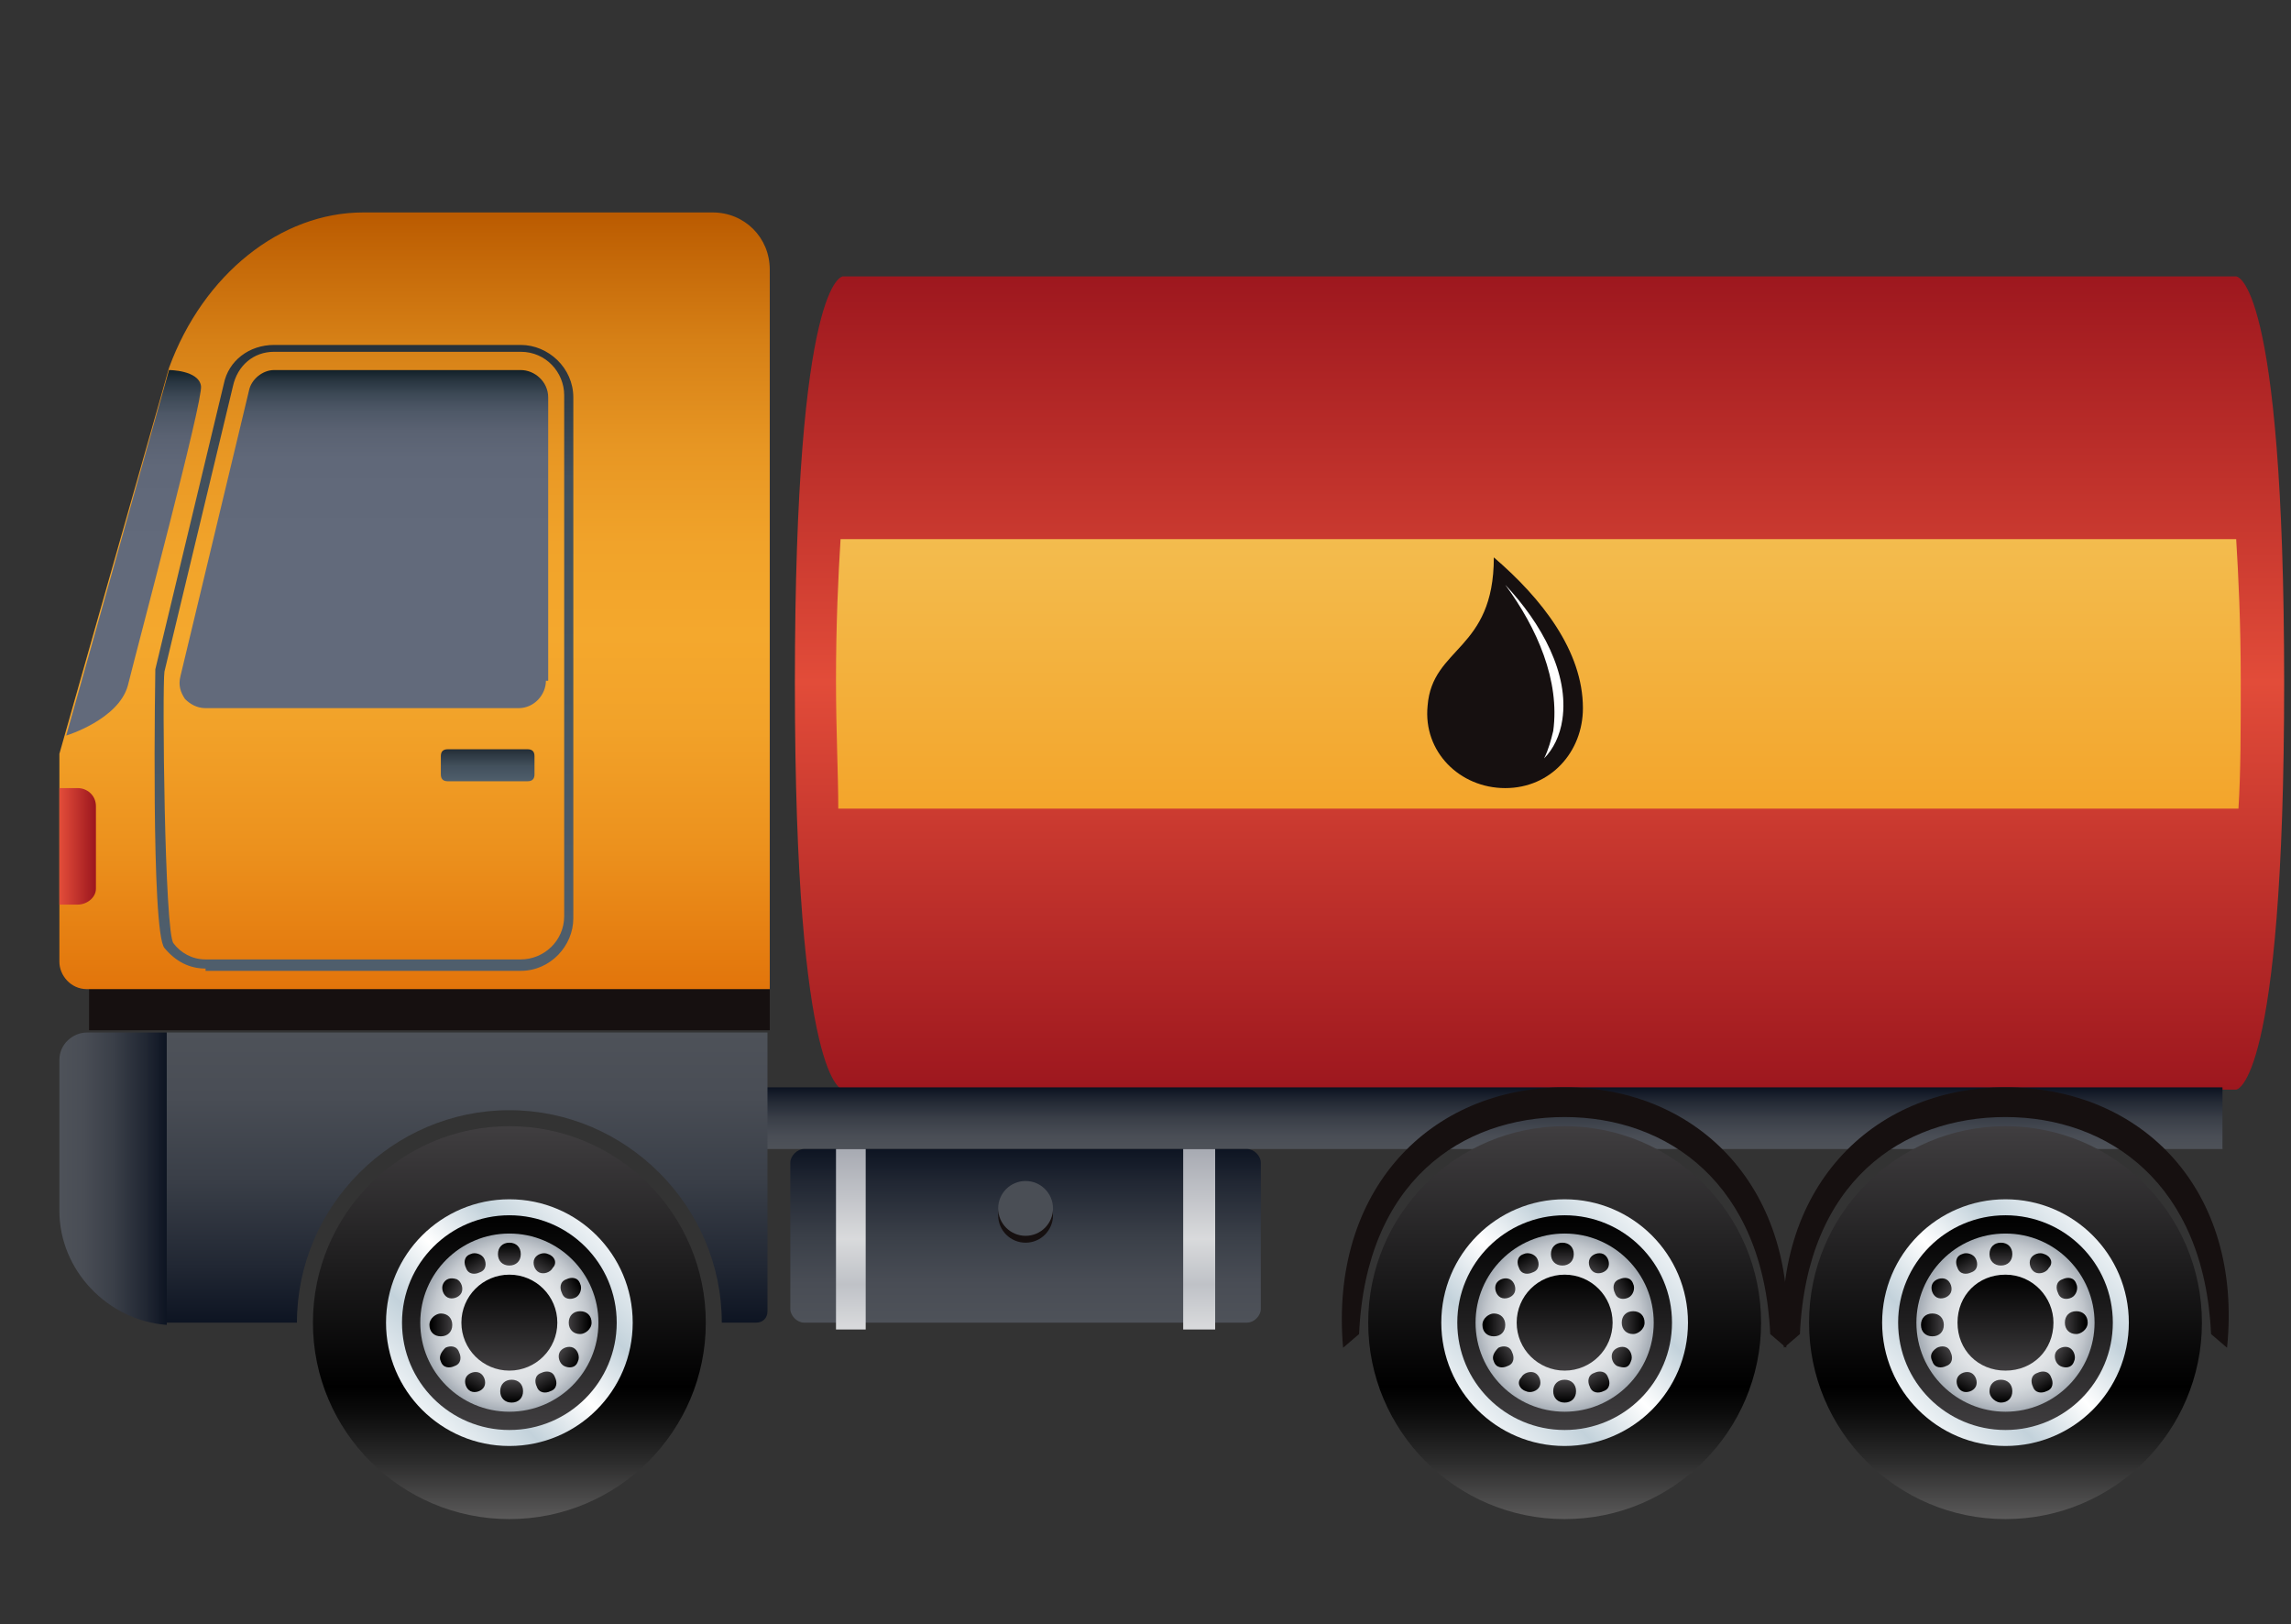 <?xml version="1.0" encoding="utf-8"?>
<!-- Generator: Adobe Illustrator 22.0.0, SVG Export Plug-In . SVG Version: 6.00 Build 0)  -->
<svg version="1.1" id="Layer_1" xmlns="http://www.w3.org/2000/svg" xmlns:xlink="http://www.w3.org/1999/xlink" x="0px" y="0px"
	 viewBox="0 0 100.3 71.1" style="enable-background:new 0 0 100.3 71.1;" xml:space="preserve">
<rect x="0" y="0" width="100.3" height="71.1" fill="#333333" stroke="none"/>
<style type="text/css">
	.st0{fill:url(#SVGID_1_);}
	.st1{fill:url(#SVGID_2_);}
	.st2{fill:url(#SVGID_3_);}
	.st3{fill:#161010;}
	.st4{fill:#FFFFFF;}
	.st5{fill:url(#SVGID_4_);}
	.st6{fill:url(#SVGID_5_);}
	.st7{fill:url(#SVGID_6_);}
	.st8{fill:url(#SVGID_7_);}
	.st9{fill:url(#SVGID_8_);}
	.st10{fill:url(#SVGID_9_);}
	.st11{fill:url(#SVGID_10_);}
	.st12{fill:url(#SVGID_11_);}
	.st13{fill:url(#SVGID_12_);}
	.st14{fill:url(#SVGID_13_);}
	.st15{fill:url(#SVGID_14_);}
	.st16{fill:url(#SVGID_15_);}
	.st17{fill:url(#SVGID_16_);}
	.st18{fill:url(#SVGID_17_);}
	.st19{fill:url(#SVGID_18_);}
	.st20{fill:url(#SVGID_19_);}
	.st21{fill:url(#SVGID_20_);}
	.st22{fill:url(#SVGID_21_);}
	.st23{fill:url(#SVGID_22_);}
	.st24{fill:url(#SVGID_23_);}
	.st25{fill:url(#SVGID_24_);}
	.st26{fill:url(#SVGID_25_);}
	.st27{fill:url(#SVGID_26_);}
	.st28{fill:url(#SVGID_27_);}
	.st29{fill:url(#SVGID_28_);}
	.st30{fill:url(#SVGID_29_);}
	.st31{fill:url(#SVGID_30_);}
	.st32{fill:url(#SVGID_31_);}
	.st33{fill:url(#SVGID_32_);}
	.st34{fill:url(#SVGID_33_);}
	.st35{fill:url(#SVGID_34_);}
	.st36{fill:url(#SVGID_35_);}
	.st37{fill:url(#SVGID_36_);}
	.st38{fill:url(#SVGID_37_);}
	.st39{fill:url(#SVGID_38_);}
	.st40{fill:url(#SVGID_39_);}
	.st41{fill:url(#SVGID_40_);}
	.st42{fill:url(#SVGID_41_);}
	.st43{fill:url(#SVGID_42_);}
	.st44{fill:url(#SVGID_43_);}
	.st45{fill:url(#SVGID_44_);}
	.st46{fill:url(#SVGID_45_);}
	.st47{fill:url(#SVGID_46_);}
	.st48{fill:url(#SVGID_47_);}
	.st49{fill:url(#SVGID_48_);}
	.st50{fill:url(#SVGID_49_);}
	.st51{fill:url(#SVGID_50_);}
	.st52{fill:url(#SVGID_51_);}
	.st53{fill:url(#SVGID_52_);}
	.st54{fill:url(#SVGID_53_);}
	.st55{fill:url(#SVGID_54_);}
	.st56{fill:url(#SVGID_55_);}
	.st57{fill:url(#SVGID_56_);}
	.st58{fill:url(#SVGID_57_);}
	.st59{fill:url(#SVGID_58_);}
	.st60{fill:url(#SVGID_59_);}
	.st61{fill:url(#SVGID_60_);}
	.st62{fill:url(#SVGID_61_);}
	.st63{fill:url(#SVGID_62_);}
	.st64{fill:url(#SVGID_63_);}
	.st65{fill:url(#SVGID_64_);}
	.st66{fill:url(#SVGID_65_);}
	.st67{fill:#4A4E55;}
</style>
<g>
	<g>
		<linearGradient id="SVGID_1_" gradientUnits="userSpaceOnUse" x1="2.63" y1="51.539" x2="7.29" y2="51.539">
			<stop  offset="0" style="stop-color:#4E5259"/>
			<stop  offset="0.225" style="stop-color:#494D55"/>
			<stop  offset="0.503" style="stop-color:#3A3F48"/>
			<stop  offset="0.807" style="stop-color:#212733"/>
			<stop  offset="1" style="stop-color:#0D1422"/>
		</linearGradient>
		<path class="st0" d="M3.8,45.2c-0.6,0-1.2,0.5-1.2,1.2v6.6c0,2.6,2.1,4.8,4.7,5V45.2H3.8z"/>
		<linearGradient id="SVGID_2_" gradientUnits="userSpaceOnUse" x1="67.418" y1="47.645" x2="67.418" y2="12.05">
			<stop  offset="0" style="stop-color:#9D171E"/>
			<stop  offset="0.5" style="stop-color:#E24C39"/>
			<stop  offset="1" style="stop-color:#9D171E"/>
		</linearGradient>
		<path class="st1" d="M97.9,12.1H64.5H36.9c0,0-2.1,0-2.1,17.8c0,17.7,2.1,17.8,2.1,17.8h27.6h33.4c0,0,2.1-0.1,2.1-17.8
			C100,12.1,97.9,12.1,97.9,12.1z"/>
		<linearGradient id="SVGID_3_" gradientUnits="userSpaceOnUse" x1="67.418" y1="35.401" x2="67.418" y2="23.532">
			<stop  offset="0" style="stop-color:#F3A52B"/>
			<stop  offset="1" style="stop-color:#F3BC4E"/>
		</linearGradient>
		<path class="st2" d="M36.6,29.8c0,2.2,0.1,4.1,0.1,5.6h61.3c0.1-1.6,0.1-3.4,0.1-5.6c0-2.5-0.1-4.6-0.2-6.2H36.8
			C36.7,25.2,36.6,27.3,36.6,29.8z"/>
		<g>
			<path class="st3" d="M65.4,24.4c0,4.1-2.7,3.9-2.9,6.5c-0.2,2,1.4,3.6,3.4,3.6c2,0,3.4-1.6,3.4-3.5
				C69.3,28.5,67.5,26.2,65.4,24.4z"/>
			<path class="st4" d="M67.6,33.2c0.4-0.4,0.7-1,0.8-1.7c0.3-2-0.9-4.2-2.5-5.9c1.4,1.9,2.4,4.2,2.1,6.4
				C67.9,32.4,67.8,32.8,67.6,33.2z"/>
		</g>
		<rect x="3.9" y="43.2" class="st3" width="29.8" height="1.9"/>
		<linearGradient id="SVGID_4_" gradientUnits="userSpaceOnUse" x1="18.147" y1="43.236" x2="18.147" y2="9.294">
			<stop  offset="0" style="stop-color:#E2750B"/>
			<stop  offset="0.179" style="stop-color:#EC911D"/>
			<stop  offset="0.337" style="stop-color:#F2A229"/>
			<stop  offset="0.454" style="stop-color:#F4A82D"/>
			<stop  offset="0.571" style="stop-color:#F1A32A"/>
			<stop  offset="0.699" style="stop-color:#E79623"/>
			<stop  offset="0.834" style="stop-color:#D68016"/>
			<stop  offset="0.971" style="stop-color:#BF6104"/>
			<stop  offset="1" style="stop-color:#BA5A00"/>
		</linearGradient>
		<path class="st5" d="M33.7,11.8c0-1.4-1.1-2.5-2.5-2.5H15.9c-3.6,0-7,2.7-8.5,6.8L2.6,33v9.1c0,0.6,0.5,1.2,1.2,1.2h29.9V33V11.8z
			"/>
		<linearGradient id="SVGID_5_" gradientUnits="userSpaceOnUse" x1="5.853" y1="32.177" x2="5.853" y2="16.128">
			<stop  offset="0" style="stop-color:#626A7B"/>
			<stop  offset="7.066998e-02" style="stop-color:#626A7B"/>
			<stop  offset="0.5" style="stop-color:#626A7B"/>
			<stop  offset="0.732" style="stop-color:#606879"/>
			<stop  offset="0.815" style="stop-color:#5A6272"/>
			<stop  offset="0.875" style="stop-color:#4E5867"/>
			<stop  offset="0.923" style="stop-color:#3D4956"/>
			<stop  offset="0.964" style="stop-color:#283540"/>
			<stop  offset="1" style="stop-color:#0E1D25"/>
			<stop  offset="1" style="stop-color:#0E1D25"/>
		</linearGradient>
		<path class="st6" d="M2.9,32.2c0,0,2.3-0.7,2.7-2.2C6.1,28,8.9,17.5,8.8,16.9c-0.1-0.7-1.4-0.7-1.4-0.7L2.9,32.2z"/>
		<linearGradient id="SVGID_6_" gradientUnits="userSpaceOnUse" x1="15.897" y1="42.353" x2="15.897" y2="15.032">
			<stop  offset="0" style="stop-color:#4F5E6C"/>
			<stop  offset="0.786" style="stop-color:#42505C"/>
			<stop  offset="1" style="stop-color:#263039"/>
		</linearGradient>
		<path class="st7" d="M9,42.4c-0.7,0-1.3-0.3-1.8-0.9c-0.6-0.7-0.4-12.2-0.4-12.2l3-12.5c0.2-1,1.1-1.7,2.2-1.7h10.8
			c1.2,0,2.3,1,2.3,2.3v22.8c0,1.2-1,2.3-2.3,2.3H9z M22.8,42c1,0,1.9-0.8,1.9-1.9V17.3c0-1-0.8-1.9-1.9-1.9H12
			c-0.9,0-1.6,0.6-1.8,1.5l-3,12.5c-0.1,0.6,0,11.5,0.4,11.9C7.9,41.7,8.4,42,9,42H22.8z"/>
		<linearGradient id="SVGID_7_" gradientUnits="userSpaceOnUse" x1="65.451" y1="50.298" x2="65.451" y2="47.645">
			<stop  offset="0" style="stop-color:#4E5259"/>
			<stop  offset="0.225" style="stop-color:#494D55"/>
			<stop  offset="0.503" style="stop-color:#3A3F48"/>
			<stop  offset="0.807" style="stop-color:#212733"/>
			<stop  offset="1" style="stop-color:#0D1422"/>
		</linearGradient>
		<rect x="33.5" y="47.6" class="st8" width="63.8" height="2.7"/>
		<linearGradient id="SVGID_8_" gradientUnits="userSpaceOnUse" x1="15.877" y1="30.935" x2="15.877" y2="16.128">
			<stop  offset="0" style="stop-color:#626A7B"/>
			<stop  offset="7.066998e-02" style="stop-color:#626A7B"/>
			<stop  offset="0.5" style="stop-color:#626A7B"/>
			<stop  offset="0.732" style="stop-color:#606879"/>
			<stop  offset="0.815" style="stop-color:#5A6272"/>
			<stop  offset="0.875" style="stop-color:#4E5867"/>
			<stop  offset="0.923" style="stop-color:#3D4956"/>
			<stop  offset="0.964" style="stop-color:#283540"/>
			<stop  offset="1" style="stop-color:#0E1D25"/>
			<stop  offset="1" style="stop-color:#0E1D25"/>
		</linearGradient>
		<path class="st9" d="M23.9,29.8c0,0.6-0.5,1.2-1.2,1.2H9c-0.4,0-0.7-0.2-0.9-0.4c-0.2-0.3-0.3-0.6-0.2-1l3-12.5
			c0.1-0.5,0.6-0.9,1.1-0.9h10.8c0.6,0,1.2,0.5,1.2,1.2V29.8z"/>
		<linearGradient id="SVGID_9_" gradientUnits="userSpaceOnUse" x1="20.476" y1="57.911" x2="20.476" y2="45.184">
			<stop  offset="0" style="stop-color:#0D1422"/>
			<stop  offset="0.193" style="stop-color:#212733"/>
			<stop  offset="0.497" style="stop-color:#3A3F48"/>
			<stop  offset="0.775" style="stop-color:#494D55"/>
			<stop  offset="1" style="stop-color:#4E5259"/>
		</linearGradient>
		<path class="st10" d="M7.3,45.2v12.7c0.1,0,0.2,0,0.3,0H13c0-5.1,4.2-9.3,9.3-9.3c5.1,0,9.3,4.2,9.3,9.3h1.5
			c0.3,0,0.5-0.2,0.5-0.5V45.2H7.3z"/>
		<linearGradient id="SVGID_10_" gradientUnits="userSpaceOnUse" x1="22.34" y1="66.497" x2="22.34" y2="49.325">
			<stop  offset="0" style="stop-color:#5B5A5A"/>
			<stop  offset="0.15" style="stop-color:#2B2B2B"/>
			<stop  offset="0.27" style="stop-color:#0C0C0C"/>
			<stop  offset="0.337" style="stop-color:#000000"/>
			<stop  offset="1" style="stop-color:#403E40"/>
		</linearGradient>
		<circle class="st11" cx="22.3" cy="57.9" r="8.6"/>
		<linearGradient id="SVGID_11_" gradientUnits="userSpaceOnUse" x1="18.486" y1="61.765" x2="26.194" y2="54.057">
			<stop  offset="0" style="stop-color:#EDF2F5"/>
			<stop  offset="0.245" style="stop-color:#C3D2DB"/>
			<stop  offset="0.5" style="stop-color:#FFFFFF"/>
			<stop  offset="0.75" style="stop-color:#C3D2DB"/>
			<stop  offset="1" style="stop-color:#EDF2F5"/>
		</linearGradient>
		<circle class="st12" cx="22.3" cy="57.9" r="5.4"/>
		<linearGradient id="SVGID_12_" gradientUnits="userSpaceOnUse" x1="22.34" y1="62.637" x2="22.34" y2="53.185">
			<stop  offset="0" style="stop-color:#403E40"/>
			<stop  offset="1" style="stop-color:#000000"/>
		</linearGradient>
		<circle class="st13" cx="22.3" cy="57.9" r="4.7"/>
		<radialGradient id="SVGID_13_" cx="22.34" cy="57.911" r="3.872" gradientUnits="userSpaceOnUse">
			<stop  offset="0" style="stop-color:#E8EBED"/>
			<stop  offset="0.447" style="stop-color:#E6E9EB"/>
			<stop  offset="0.634" style="stop-color:#DFE2E5"/>
			<stop  offset="0.772" style="stop-color:#D2D7DB"/>
			<stop  offset="0.886" style="stop-color:#C1C6CC"/>
			<stop  offset="0.985" style="stop-color:#AAB1B9"/>
			<stop  offset="1" style="stop-color:#A6ADB5"/>
		</radialGradient>
		<circle class="st14" cx="22.3" cy="57.9" r="3.9"/>
		<linearGradient id="SVGID_14_" gradientUnits="userSpaceOnUse" x1="22.34" y1="59.998" x2="22.34" y2="55.825">
			<stop  offset="0" style="stop-color:#403E40"/>
			<stop  offset="1" style="stop-color:#000000"/>
		</linearGradient>
		<circle class="st15" cx="22.3" cy="57.9" r="2.1"/>
		<linearGradient id="SVGID_15_" gradientUnits="userSpaceOnUse" x1="22.34" y1="55.351" x2="22.34" y2="54.443">
			<stop  offset="0" style="stop-color:#403E40"/>
			<stop  offset="1" style="stop-color:#000000"/>
		</linearGradient>
		<path class="st16" d="M22.8,54.9c0,0.3-0.2,0.5-0.5,0.5c-0.3,0-0.5-0.2-0.5-0.5c0-0.3,0.2-0.5,0.5-0.5
			C22.6,54.4,22.8,54.6,22.8,54.9z"/>
		
			<linearGradient id="SVGID_16_" gradientUnits="userSpaceOnUse" x1="503.518" y1="-258.624" x2="503.518" y2="-259.531" gradientTransform="matrix(0.866 -0.5 0.5 0.866 -285.675 531.421)">
			<stop  offset="0" style="stop-color:#403E40"/>
			<stop  offset="1" style="stop-color:#000000"/>
		</linearGradient>
		<path class="st17" d="M21.2,55.1c0.1,0.2,0.1,0.5-0.2,0.6c-0.2,0.1-0.5,0.1-0.6-0.2c-0.1-0.2-0.1-0.5,0.2-0.6
			C20.8,54.8,21.1,54.9,21.2,55.1z"/>
		
			<linearGradient id="SVGID_17_" gradientUnits="userSpaceOnUse" x1="1077.484" y1="-290.414" x2="1077.484" y2="-291.321" gradientTransform="matrix(0.5 -0.866 0.866 0.5 -267.121 1134.938)">
			<stop  offset="0" style="stop-color:#403E40"/>
			<stop  offset="1" style="stop-color:#000000"/>
		</linearGradient>
		<path class="st18" d="M20,56c0.2,0.1,0.3,0.4,0.2,0.6c-0.1,0.2-0.4,0.3-0.6,0.2c-0.2-0.1-0.3-0.4-0.2-0.6C19.5,56,19.7,55.9,20,56
			z"/>
		
			<linearGradient id="SVGID_18_" gradientUnits="userSpaceOnUse" x1="1589.894" y1="-30.942" x2="1589.894" y2="-31.85" gradientTransform="matrix(0 -1 1 0 50.722 1647.805)">
			<stop  offset="0" style="stop-color:#403E40"/>
			<stop  offset="1" style="stop-color:#000000"/>
		</linearGradient>
		<path class="st19" d="M19.3,57.5c0.3,0,0.5,0.2,0.5,0.5s-0.2,0.5-0.5,0.5c-0.3,0-0.5-0.2-0.5-0.5S19.1,57.5,19.3,57.5z"/>
		
			<linearGradient id="SVGID_19_" gradientUnits="userSpaceOnUse" x1="1904.228" y1="450.455" x2="1904.228" y2="449.547" gradientTransform="matrix(-0.5 -0.866 0.866 -0.5 582.143 1933.48)">
			<stop  offset="0" style="stop-color:#403E40"/>
			<stop  offset="1" style="stop-color:#000000"/>
		</linearGradient>
		<path class="st20" d="M19.5,59c0.2-0.1,0.5-0.1,0.6,0.2c0.1,0.2,0.1,0.5-0.2,0.6c-0.2,0.1-0.5,0.1-0.6-0.2
			C19.2,59.4,19.3,59.2,19.5,59z"/>
		
			<linearGradient id="SVGID_20_" gradientUnits="userSpaceOnUse" x1="1936.028" y1="1023.999" x2="1936.028" y2="1023.092" gradientTransform="matrix(-0.866 -0.5 0.5 -0.866 1185.661 1914.926)">
			<stop  offset="0" style="stop-color:#403E40"/>
			<stop  offset="1" style="stop-color:#000000"/>
		</linearGradient>
		<path class="st21" d="M20.4,60.3c0.1-0.2,0.4-0.3,0.6-0.2c0.2,0.1,0.3,0.4,0.2,0.6c-0.1,0.2-0.4,0.3-0.6,0.2
			C20.4,60.8,20.3,60.5,20.4,60.3z"/>
		
			<linearGradient id="SVGID_21_" gradientUnits="userSpaceOnUse" x1="1676.187" y1="1536.612" x2="1676.187" y2="1535.704" gradientTransform="matrix(-1 0 0 -1 1698.527 1597.083)">
			<stop  offset="0" style="stop-color:#403E40"/>
			<stop  offset="1" style="stop-color:#000000"/>
		</linearGradient>
		<path class="st22" d="M21.9,60.9c0-0.3,0.2-0.5,0.5-0.5c0.3,0,0.5,0.2,0.5,0.5c0,0.3-0.2,0.5-0.5,0.5
			C22.1,61.4,21.9,61.2,21.9,60.9z"/>
		
			<linearGradient id="SVGID_22_" gradientUnits="userSpaceOnUse" x1="1195.149" y1="1851.165" x2="1195.149" y2="1850.257" gradientTransform="matrix(-0.866 0.5 -0.5 -0.866 1984.202 1065.662)">
			<stop  offset="0" style="stop-color:#403E40"/>
			<stop  offset="1" style="stop-color:#000000"/>
		</linearGradient>
		<path class="st23" d="M23.5,60.7c-0.1-0.2-0.1-0.5,0.2-0.6c0.2-0.1,0.5-0.1,0.6,0.2c0.1,0.2,0.1,0.5-0.2,0.6
			C23.9,61,23.6,61,23.5,60.7z"/>
		
			<linearGradient id="SVGID_23_" gradientUnits="userSpaceOnUse" x1="621.615" y1="1882.544" x2="621.615" y2="1881.636" gradientTransform="matrix(-0.5 0.866 -0.866 -0.5 1965.648 462.145)">
			<stop  offset="0" style="stop-color:#403E40"/>
			<stop  offset="1" style="stop-color:#000000"/>
		</linearGradient>
		<path class="st24" d="M24.7,59.8c-0.2-0.1-0.3-0.4-0.2-0.6c0.1-0.2,0.4-0.3,0.6-0.2c0.2,0.1,0.3,0.4,0.2,0.6
			C25.2,59.9,24.9,59.9,24.7,59.8z"/>
		
			<linearGradient id="SVGID_24_" gradientUnits="userSpaceOnUse" x1="108.633" y1="1622.905" x2="108.633" y2="1621.997" gradientTransform="matrix(0 1 -1 0 1647.805 -50.722)">
			<stop  offset="0" style="stop-color:#403E40"/>
			<stop  offset="1" style="stop-color:#000000"/>
		</linearGradient>
		<path class="st25" d="M25.4,58.4c-0.3,0-0.5-0.2-0.5-0.5s0.2-0.5,0.5-0.5c0.3,0,0.5,0.2,0.5,0.5S25.6,58.4,25.4,58.4z"/>
		
			<linearGradient id="SVGID_25_" gradientUnits="userSpaceOnUse" x1="-205.56" y1="1142.086" x2="-205.56" y2="1141.178" gradientTransform="matrix(0.5 0.866 -0.866 0.5 1116.384 -336.397)">
			<stop  offset="0" style="stop-color:#403E40"/>
			<stop  offset="1" style="stop-color:#000000"/>
		</linearGradient>
		<path class="st26" d="M25.2,56.8c-0.2,0.1-0.5,0.1-0.6-0.2c-0.1-0.2-0.1-0.5,0.2-0.6c0.2-0.1,0.5-0.1,0.6,0.2
			C25.5,56.4,25.4,56.7,25.2,56.8z"/>
		
			<linearGradient id="SVGID_26_" gradientUnits="userSpaceOnUse" x1="-236.93" y1="568.131" x2="-236.93" y2="567.223" gradientTransform="matrix(0.866 0.5 -0.5 0.866 512.867 -317.843)">
			<stop  offset="0" style="stop-color:#403E40"/>
			<stop  offset="1" style="stop-color:#000000"/>
		</linearGradient>
		<path class="st27" d="M24.2,55.5c-0.1,0.2-0.4,0.3-0.6,0.2c-0.2-0.1-0.3-0.4-0.2-0.6c0.1-0.2,0.4-0.3,0.6-0.2
			C24.3,55,24.4,55.3,24.2,55.5z"/>
		<linearGradient id="SVGID_27_" gradientUnits="userSpaceOnUse" x1="2.63" y1="37.055" x2="4.169" y2="37.055">
			<stop  offset="0" style="stop-color:#E24C39"/>
			<stop  offset="1" style="stop-color:#9D171E"/>
		</linearGradient>
		<path class="st28" d="M3.4,39.6H2.6v-5.1h0.8c0.4,0,0.8,0.3,0.8,0.8v3.6C4.2,39.3,3.8,39.6,3.4,39.6z"/>
		<linearGradient id="SVGID_28_" gradientUnits="userSpaceOnUse" x1="68.457" y1="66.497" x2="68.457" y2="49.325">
			<stop  offset="0" style="stop-color:#5B5A5A"/>
			<stop  offset="0.15" style="stop-color:#2B2B2B"/>
			<stop  offset="0.27" style="stop-color:#0C0C0C"/>
			<stop  offset="0.337" style="stop-color:#000000"/>
			<stop  offset="1" style="stop-color:#403E40"/>
		</linearGradient>
		<circle class="st29" cx="68.5" cy="57.9" r="8.6"/>
		<linearGradient id="SVGID_29_" gradientUnits="userSpaceOnUse" x1="64.603" y1="61.765" x2="72.311" y2="54.057">
			<stop  offset="0" style="stop-color:#EDF2F5"/>
			<stop  offset="0.245" style="stop-color:#C3D2DB"/>
			<stop  offset="0.5" style="stop-color:#FFFFFF"/>
			<stop  offset="0.75" style="stop-color:#C3D2DB"/>
			<stop  offset="1" style="stop-color:#EDF2F5"/>
		</linearGradient>
		<circle class="st30" cx="68.5" cy="57.9" r="5.4"/>
		<linearGradient id="SVGID_30_" gradientUnits="userSpaceOnUse" x1="68.457" y1="62.637" x2="68.457" y2="53.185">
			<stop  offset="0" style="stop-color:#403E40"/>
			<stop  offset="1" style="stop-color:#000000"/>
		</linearGradient>
		<circle class="st31" cx="68.5" cy="57.9" r="4.7"/>
		<radialGradient id="SVGID_31_" cx="68.457" cy="57.911" r="3.872" gradientUnits="userSpaceOnUse">
			<stop  offset="0" style="stop-color:#E8EBED"/>
			<stop  offset="0.447" style="stop-color:#E6E9EB"/>
			<stop  offset="0.634" style="stop-color:#DFE2E5"/>
			<stop  offset="0.772" style="stop-color:#D2D7DB"/>
			<stop  offset="0.886" style="stop-color:#C1C6CC"/>
			<stop  offset="0.985" style="stop-color:#AAB1B9"/>
			<stop  offset="1" style="stop-color:#A6ADB5"/>
		</radialGradient>
		<circle class="st32" cx="68.5" cy="57.9" r="3.9"/>
		<linearGradient id="SVGID_32_" gradientUnits="userSpaceOnUse" x1="68.457" y1="59.998" x2="68.457" y2="55.825">
			<stop  offset="0" style="stop-color:#403E40"/>
			<stop  offset="1" style="stop-color:#000000"/>
		</linearGradient>
		<circle class="st33" cx="68.5" cy="57.9" r="2.1"/>
		<linearGradient id="SVGID_33_" gradientUnits="userSpaceOnUse" x1="68.457" y1="55.351" x2="68.457" y2="54.443">
			<stop  offset="0" style="stop-color:#403E40"/>
			<stop  offset="1" style="stop-color:#000000"/>
		</linearGradient>
		<path class="st34" d="M68.9,54.9c0,0.3-0.2,0.5-0.5,0.5c-0.3,0-0.5-0.2-0.5-0.5c0-0.3,0.2-0.5,0.5-0.5
			C68.7,54.4,68.9,54.6,68.9,54.9z"/>
		
			<linearGradient id="SVGID_34_" gradientUnits="userSpaceOnUse" x1="543.457" y1="-235.565" x2="543.457" y2="-236.472" gradientTransform="matrix(0.866 -0.5 0.5 0.866 -285.675 531.421)">
			<stop  offset="0" style="stop-color:#403E40"/>
			<stop  offset="1" style="stop-color:#000000"/>
		</linearGradient>
		<path class="st35" d="M67.3,55.1c0.1,0.2,0.1,0.5-0.2,0.6c-0.2,0.1-0.5,0.1-0.6-0.2c-0.1-0.2-0.1-0.5,0.2-0.6
			C66.9,54.8,67.2,54.9,67.3,55.1z"/>
		
			<linearGradient id="SVGID_35_" gradientUnits="userSpaceOnUse" x1="1100.543" y1="-250.475" x2="1100.543" y2="-251.382" gradientTransform="matrix(0.5 -0.866 0.866 0.5 -267.121 1134.938)">
			<stop  offset="0" style="stop-color:#403E40"/>
			<stop  offset="1" style="stop-color:#000000"/>
		</linearGradient>
		<path class="st36" d="M66.1,56c0.2,0.1,0.3,0.4,0.2,0.6c-0.1,0.2-0.4,0.3-0.6,0.2c-0.2-0.1-0.3-0.4-0.2-0.6
			C65.6,56,65.9,55.9,66.1,56z"/>
		
			<linearGradient id="SVGID_36_" gradientUnits="userSpaceOnUse" x1="1589.894" y1="15.175" x2="1589.894" y2="14.267" gradientTransform="matrix(0 -1 1 0 50.722 1647.805)">
			<stop  offset="0" style="stop-color:#403E40"/>
			<stop  offset="1" style="stop-color:#000000"/>
		</linearGradient>
		<path class="st37" d="M65.4,57.5c0.3,0,0.5,0.2,0.5,0.5s-0.2,0.5-0.5,0.5c-0.3,0-0.5-0.2-0.5-0.5S65.2,57.5,65.4,57.5z"/>
		
			<linearGradient id="SVGID_37_" gradientUnits="userSpaceOnUse" x1="1881.169" y1="490.394" x2="1881.169" y2="489.486" gradientTransform="matrix(-0.5 -0.866 0.866 -0.5 582.143 1933.48)">
			<stop  offset="0" style="stop-color:#403E40"/>
			<stop  offset="1" style="stop-color:#000000"/>
		</linearGradient>
		<path class="st38" d="M65.6,59c0.2-0.1,0.5-0.1,0.6,0.2c0.1,0.2,0.1,0.5-0.2,0.6c-0.2,0.1-0.5,0.1-0.6-0.2
			C65.3,59.4,65.4,59.2,65.6,59z"/>
		
			<linearGradient id="SVGID_38_" gradientUnits="userSpaceOnUse" x1="1896.089" y1="1047.059" x2="1896.089" y2="1046.151" gradientTransform="matrix(-0.866 -0.5 0.5 -0.866 1185.661 1914.926)">
			<stop  offset="0" style="stop-color:#403E40"/>
			<stop  offset="1" style="stop-color:#000000"/>
		</linearGradient>
		<path class="st39" d="M66.6,60.3c0.1-0.2,0.4-0.3,0.6-0.2c0.2,0.1,0.3,0.4,0.2,0.6c-0.1,0.2-0.4,0.3-0.6,0.2
			C66.5,60.8,66.4,60.5,66.6,60.3z"/>
		
			<linearGradient id="SVGID_39_" gradientUnits="userSpaceOnUse" x1="1630.07" y1="1536.612" x2="1630.07" y2="1535.704" gradientTransform="matrix(-1 0 0 -1 1698.527 1597.083)">
			<stop  offset="0" style="stop-color:#403E40"/>
			<stop  offset="1" style="stop-color:#000000"/>
		</linearGradient>
		<path class="st40" d="M68,60.9c0-0.3,0.2-0.5,0.5-0.5c0.3,0,0.5,0.2,0.5,0.5c0,0.3-0.2,0.5-0.5,0.5C68.2,61.4,68,61.2,68,60.9z"/>
		
			<linearGradient id="SVGID_40_" gradientUnits="userSpaceOnUse" x1="1155.21" y1="1828.105" x2="1155.21" y2="1827.197" gradientTransform="matrix(-0.866 0.5 -0.5 -0.866 1984.202 1065.662)">
			<stop  offset="0" style="stop-color:#403E40"/>
			<stop  offset="1" style="stop-color:#000000"/>
		</linearGradient>
		<path class="st41" d="M69.6,60.7c-0.1-0.2-0.1-0.5,0.2-0.6c0.2-0.1,0.5-0.1,0.6,0.2c0.1,0.2,0.1,0.5-0.2,0.6
			C70,61,69.7,61,69.6,60.7z"/>
		
			<linearGradient id="SVGID_41_" gradientUnits="userSpaceOnUse" x1="598.555" y1="1842.605" x2="598.555" y2="1841.697" gradientTransform="matrix(-0.5 0.866 -0.866 -0.5 1965.648 462.145)">
			<stop  offset="0" style="stop-color:#403E40"/>
			<stop  offset="1" style="stop-color:#000000"/>
		</linearGradient>
		<path class="st42" d="M70.8,59.8c-0.2-0.1-0.3-0.4-0.2-0.6c0.1-0.2,0.4-0.3,0.6-0.2c0.2,0.1,0.3,0.4,0.2,0.6
			C71.3,59.9,71.1,59.9,70.8,59.8z"/>
		
			<linearGradient id="SVGID_42_" gradientUnits="userSpaceOnUse" x1="108.633" y1="1576.788" x2="108.633" y2="1575.88" gradientTransform="matrix(0 1 -1 0 1647.805 -50.722)">
			<stop  offset="0" style="stop-color:#403E40"/>
			<stop  offset="1" style="stop-color:#000000"/>
		</linearGradient>
		<path class="st43" d="M71.5,58.4c-0.3,0-0.5-0.2-0.5-0.5s0.2-0.5,0.5-0.5c0.3,0,0.5,0.2,0.5,0.5S71.7,58.4,71.5,58.4z"/>
		
			<linearGradient id="SVGID_43_" gradientUnits="userSpaceOnUse" x1="-182.501" y1="1102.147" x2="-182.501" y2="1101.239" gradientTransform="matrix(0.5 0.866 -0.866 0.5 1116.384 -336.397)">
			<stop  offset="0" style="stop-color:#403E40"/>
			<stop  offset="1" style="stop-color:#000000"/>
		</linearGradient>
		<path class="st44" d="M71.3,56.8c-0.2,0.1-0.5,0.1-0.6-0.2c-0.1-0.2-0.1-0.5,0.2-0.6c0.2-0.1,0.5-0.1,0.6,0.2
			C71.6,56.4,71.5,56.7,71.3,56.8z"/>
		
			<linearGradient id="SVGID_44_" gradientUnits="userSpaceOnUse" x1="-196.991" y1="545.071" x2="-196.991" y2="544.164" gradientTransform="matrix(0.866 0.5 -0.5 0.866 512.867 -317.843)">
			<stop  offset="0" style="stop-color:#403E40"/>
			<stop  offset="1" style="stop-color:#000000"/>
		</linearGradient>
		<path class="st45" d="M70.4,55.5c-0.1,0.2-0.4,0.3-0.6,0.2c-0.2-0.1-0.3-0.4-0.2-0.6c0.1-0.2,0.4-0.3,0.6-0.2
			C70.4,55,70.5,55.3,70.4,55.5z"/>
		<path class="st3" d="M68.5,47.6c-5.9,0-10.3,4.5-9.7,11.4l0.7-0.6c0.3-6.7,4.5-9.5,9-9.5c4.5,0,8.7,2.9,9,9.5l0.7,0.6
			C78.8,52.1,74.4,47.6,68.5,47.6z"/>
		<linearGradient id="SVGID_45_" gradientUnits="userSpaceOnUse" x1="87.845" y1="66.497" x2="87.845" y2="49.325">
			<stop  offset="0" style="stop-color:#5B5A5A"/>
			<stop  offset="0.15" style="stop-color:#2B2B2B"/>
			<stop  offset="0.27" style="stop-color:#0C0C0C"/>
			<stop  offset="0.337" style="stop-color:#000000"/>
			<stop  offset="1" style="stop-color:#403E40"/>
		</linearGradient>
		<circle class="st46" cx="87.8" cy="57.9" r="8.6"/>
		<linearGradient id="SVGID_46_" gradientUnits="userSpaceOnUse" x1="83.991" y1="61.765" x2="91.699" y2="54.057">
			<stop  offset="0" style="stop-color:#EDF2F5"/>
			<stop  offset="0.245" style="stop-color:#C3D2DB"/>
			<stop  offset="0.5" style="stop-color:#FFFFFF"/>
			<stop  offset="0.75" style="stop-color:#C3D2DB"/>
			<stop  offset="1" style="stop-color:#EDF2F5"/>
		</linearGradient>
		<circle class="st47" cx="87.8" cy="57.9" r="5.4"/>
		<linearGradient id="SVGID_47_" gradientUnits="userSpaceOnUse" x1="87.845" y1="62.637" x2="87.845" y2="53.185">
			<stop  offset="0" style="stop-color:#403E40"/>
			<stop  offset="1" style="stop-color:#000000"/>
		</linearGradient>
		<circle class="st48" cx="87.8" cy="57.9" r="4.7"/>
		<radialGradient id="SVGID_48_" cx="87.845" cy="57.911" r="3.872" gradientUnits="userSpaceOnUse">
			<stop  offset="0" style="stop-color:#E8EBED"/>
			<stop  offset="0.447" style="stop-color:#E6E9EB"/>
			<stop  offset="0.634" style="stop-color:#DFE2E5"/>
			<stop  offset="0.772" style="stop-color:#D2D7DB"/>
			<stop  offset="0.886" style="stop-color:#C1C6CC"/>
			<stop  offset="0.985" style="stop-color:#AAB1B9"/>
			<stop  offset="1" style="stop-color:#A6ADB5"/>
		</radialGradient>
		<path class="st49" d="M91.7,57.9c0,2.1-1.7,3.9-3.9,3.9c-2.1,0-3.9-1.7-3.9-3.9c0-2.1,1.7-3.9,3.9-3.9C90,54,91.7,55.8,91.7,57.9z
			"/>
		<linearGradient id="SVGID_49_" gradientUnits="userSpaceOnUse" x1="87.845" y1="59.998" x2="87.845" y2="55.825">
			<stop  offset="0" style="stop-color:#403E40"/>
			<stop  offset="1" style="stop-color:#000000"/>
		</linearGradient>
		<path class="st50" d="M89.9,57.9c0,1.2-0.9,2.1-2.1,2.1c-1.2,0-2.1-0.9-2.1-2.1s0.9-2.1,2.1-2.1C89,55.8,89.9,56.8,89.9,57.9z"/>
		<linearGradient id="SVGID_50_" gradientUnits="userSpaceOnUse" x1="87.601" y1="55.351" x2="87.601" y2="54.443">
			<stop  offset="0" style="stop-color:#403E40"/>
			<stop  offset="1" style="stop-color:#000000"/>
		</linearGradient>
		<path class="st51" d="M88.1,54.9c0,0.3-0.2,0.5-0.5,0.5c-0.3,0-0.5-0.2-0.5-0.5c0-0.3,0.2-0.5,0.5-0.5
			C87.9,54.4,88.1,54.6,88.1,54.9z"/>
		
			<linearGradient id="SVGID_51_" gradientUnits="userSpaceOnUse" x1="560.037" y1="-225.992" x2="560.037" y2="-226.899" gradientTransform="matrix(0.866 -0.5 0.5 0.866 -285.675 531.421)">
			<stop  offset="0" style="stop-color:#403E40"/>
			<stop  offset="1" style="stop-color:#000000"/>
		</linearGradient>
		<path class="st52" d="M86.5,55.1c0.1,0.2,0.1,0.5-0.2,0.6c-0.2,0.1-0.5,0.1-0.6-0.2c-0.1-0.2-0.1-0.5,0.2-0.6
			C86.1,54.8,86.4,54.9,86.5,55.1z"/>
		
			<linearGradient id="SVGID_52_" gradientUnits="userSpaceOnUse" x1="1110.116" y1="-233.895" x2="1110.116" y2="-234.803" gradientTransform="matrix(0.5 -0.866 0.866 0.5 -267.121 1134.938)">
			<stop  offset="0" style="stop-color:#403E40"/>
			<stop  offset="1" style="stop-color:#000000"/>
		</linearGradient>
		<path class="st53" d="M85.2,56c0.2,0.1,0.3,0.4,0.2,0.6c-0.1,0.2-0.4,0.3-0.6,0.2c-0.2-0.1-0.3-0.4-0.2-0.6
			C84.7,56,85,55.9,85.2,56z"/>
		
			<linearGradient id="SVGID_53_" gradientUnits="userSpaceOnUse" x1="1589.894" y1="34.319" x2="1589.894" y2="33.411" gradientTransform="matrix(0 -1 1 0 50.722 1647.805)">
			<stop  offset="0" style="stop-color:#403E40"/>
			<stop  offset="1" style="stop-color:#000000"/>
		</linearGradient>
		<path class="st54" d="M84.6,57.5c0.3,0,0.5,0.2,0.5,0.5s-0.2,0.5-0.5,0.5c-0.3,0-0.5-0.2-0.5-0.5S84.3,57.5,84.6,57.5z"/>
		
			<linearGradient id="SVGID_54_" gradientUnits="userSpaceOnUse" x1="1871.596" y1="506.973" x2="1871.596" y2="506.066" gradientTransform="matrix(-0.5 -0.866 0.866 -0.5 582.143 1933.48)">
			<stop  offset="0" style="stop-color:#403E40"/>
			<stop  offset="1" style="stop-color:#000000"/>
		</linearGradient>
		<path class="st55" d="M84.8,59c0.2-0.1,0.5-0.1,0.6,0.2c0.1,0.2,0.1,0.5-0.2,0.6c-0.2,0.1-0.5,0.1-0.6-0.2
			C84.5,59.4,84.5,59.2,84.8,59z"/>
		
			<linearGradient id="SVGID_55_" gradientUnits="userSpaceOnUse" x1="1879.509" y1="1056.631" x2="1879.509" y2="1055.724" gradientTransform="matrix(-0.866 -0.5 0.5 -0.866 1185.661 1914.926)">
			<stop  offset="0" style="stop-color:#403E40"/>
			<stop  offset="1" style="stop-color:#000000"/>
		</linearGradient>
		<path class="st56" d="M85.7,60.3c0.1-0.2,0.4-0.3,0.6-0.2c0.2,0.1,0.3,0.4,0.2,0.6c-0.1,0.2-0.4,0.3-0.6,0.2
			C85.7,60.8,85.6,60.5,85.7,60.3z"/>
		
			<linearGradient id="SVGID_56_" gradientUnits="userSpaceOnUse" x1="1610.926" y1="1536.612" x2="1610.926" y2="1535.704" gradientTransform="matrix(-1 0 0 -1 1698.527 1597.083)">
			<stop  offset="0" style="stop-color:#403E40"/>
			<stop  offset="1" style="stop-color:#000000"/>
		</linearGradient>
		<path class="st57" d="M87.1,60.9c0-0.3,0.2-0.5,0.5-0.5c0.3,0,0.5,0.2,0.5,0.5c0,0.3-0.2,0.5-0.5,0.5
			C87.4,61.4,87.1,61.2,87.1,60.9z"/>
		
			<linearGradient id="SVGID_57_" gradientUnits="userSpaceOnUse" x1="1138.42" y1="1818.411" x2="1138.42" y2="1817.503" gradientTransform="matrix(-0.866 0.5 -0.5 -0.866 1984.202 1065.662)">
			<stop  offset="0" style="stop-color:#403E40"/>
			<stop  offset="1" style="stop-color:#000000"/>
		</linearGradient>
		<path class="st58" d="M89,60.7c-0.1-0.2-0.1-0.5,0.2-0.6c0.2-0.1,0.5-0.1,0.6,0.2c0.1,0.2,0.1,0.5-0.2,0.6
			C89.4,61,89.1,61,89,60.7z"/>
		
			<linearGradient id="SVGID_58_" gradientUnits="userSpaceOnUse" x1="588.861" y1="1825.814" x2="588.861" y2="1824.907" gradientTransform="matrix(-0.5 0.866 -0.866 -0.5 1965.648 462.145)">
			<stop  offset="0" style="stop-color:#403E40"/>
			<stop  offset="1" style="stop-color:#000000"/>
		</linearGradient>
		<path class="st59" d="M90.2,59.8c-0.2-0.1-0.3-0.4-0.2-0.6c0.1-0.2,0.4-0.3,0.6-0.2c0.2,0.1,0.3,0.4,0.2,0.6
			C90.7,59.9,90.4,59.9,90.2,59.8z"/>
		
			<linearGradient id="SVGID_59_" gradientUnits="userSpaceOnUse" x1="108.633" y1="1557.4" x2="108.633" y2="1556.493" gradientTransform="matrix(0 1 -1 0 1647.805 -50.722)">
			<stop  offset="0" style="stop-color:#403E40"/>
			<stop  offset="1" style="stop-color:#000000"/>
		</linearGradient>
		<path class="st60" d="M90.9,58.4c-0.3,0-0.5-0.2-0.5-0.5s0.2-0.5,0.5-0.5c0.3,0,0.5,0.2,0.5,0.5S91.1,58.4,90.9,58.4z"/>
		
			<linearGradient id="SVGID_60_" gradientUnits="userSpaceOnUse" x1="-172.807" y1="1085.356" x2="-172.807" y2="1084.449" gradientTransform="matrix(0.5 0.866 -0.866 0.5 1116.384 -336.397)">
			<stop  offset="0" style="stop-color:#403E40"/>
			<stop  offset="1" style="stop-color:#000000"/>
		</linearGradient>
		<path class="st61" d="M90.7,56.8c-0.2,0.1-0.5,0.1-0.6-0.2c-0.1-0.2-0.1-0.5,0.2-0.6c0.2-0.1,0.5-0.1,0.6,0.2
			C91,56.4,90.9,56.7,90.7,56.8z"/>
		
			<linearGradient id="SVGID_61_" gradientUnits="userSpaceOnUse" x1="-180.2" y1="535.377" x2="-180.2" y2="534.469" gradientTransform="matrix(0.866 0.5 -0.5 0.866 512.867 -317.843)">
			<stop  offset="0" style="stop-color:#403E40"/>
			<stop  offset="1" style="stop-color:#000000"/>
		</linearGradient>
		<path class="st62" d="M89.7,55.5c-0.1,0.2-0.4,0.3-0.6,0.2c-0.2-0.1-0.3-0.4-0.2-0.6c0.1-0.2,0.4-0.3,0.6-0.2
			C89.8,55,89.9,55.3,89.7,55.5z"/>
		<path class="st3" d="M87.8,47.6c-5.9,0-10.3,4.5-9.7,11.4l0.7-0.6c0.3-6.7,4.5-9.5,9-9.5c4.5,0,8.7,2.9,9,9.5l0.7,0.6
			C98.2,52.1,93.8,47.6,87.8,47.6z"/>
		<linearGradient id="SVGID_62_" gradientUnits="userSpaceOnUse" x1="21.366" y1="34.193" x2="21.366" y2="32.853">
			<stop  offset="0" style="stop-color:#4F5E6C"/>
			<stop  offset="0.495" style="stop-color:#42505C"/>
			<stop  offset="1" style="stop-color:#263039"/>
		</linearGradient>
		<path class="st63" d="M23.1,34.2h-3.5c-0.2,0-0.3-0.1-0.3-0.3v-0.8c0-0.2,0.1-0.3,0.3-0.3h3.5c0.2,0,0.3,0.1,0.3,0.3v0.8
			C23.4,34.1,23.3,34.2,23.1,34.2z"/>
		<linearGradient id="SVGID_63_" gradientUnits="userSpaceOnUse" x1="44.891" y1="57.893" x2="44.891" y2="50.298">
			<stop  offset="0" style="stop-color:#4E5259"/>
			<stop  offset="0.225" style="stop-color:#494D55"/>
			<stop  offset="0.503" style="stop-color:#3A3F48"/>
			<stop  offset="0.807" style="stop-color:#212733"/>
			<stop  offset="1" style="stop-color:#0D1422"/>
		</linearGradient>
		<path class="st64" d="M54.6,57.9H35.2c-0.3,0-0.6-0.3-0.6-0.6v-6.4c0-0.3,0.3-0.6,0.6-0.6h19.4c0.3,0,0.6,0.3,0.6,0.6v6.4
			C55.2,57.6,54.9,57.9,54.6,57.9z"/>
		<linearGradient id="SVGID_64_" gradientUnits="userSpaceOnUse" x1="37.279" y1="58.153" x2="37.279" y2="50.298">
			<stop  offset="0" style="stop-color:#D9DADC"/>
			<stop  offset="0.245" style="stop-color:#BFC2C7"/>
			<stop  offset="0.5" style="stop-color:#D9DADC"/>
			<stop  offset="1" style="stop-color:#A7AAB2"/>
		</linearGradient>
		<rect x="36.6" y="50.3" class="st65" width="1.3" height="7.9"/>
		
			<linearGradient id="SVGID_65_" gradientUnits="userSpaceOnUse" x1="1668.664" y1="58.153" x2="1668.664" y2="50.298" gradientTransform="matrix(-1 0 0 1 1721.167 0)">
			<stop  offset="0" style="stop-color:#D9DADC"/>
			<stop  offset="0.245" style="stop-color:#BFC2C7"/>
			<stop  offset="0.5" style="stop-color:#D9DADC"/>
			<stop  offset="1" style="stop-color:#A7AAB2"/>
		</linearGradient>
		<polygon class="st66" points="51.8,58.2 53.2,58.2 53.2,50.3 51.8,50.3 		"/>
		<circle class="st3" cx="44.9" cy="53.2" r="1.2"/>
		<circle class="st67" cx="44.9" cy="52.9" r="1.2"/>
	</g>
</g>
</svg>

